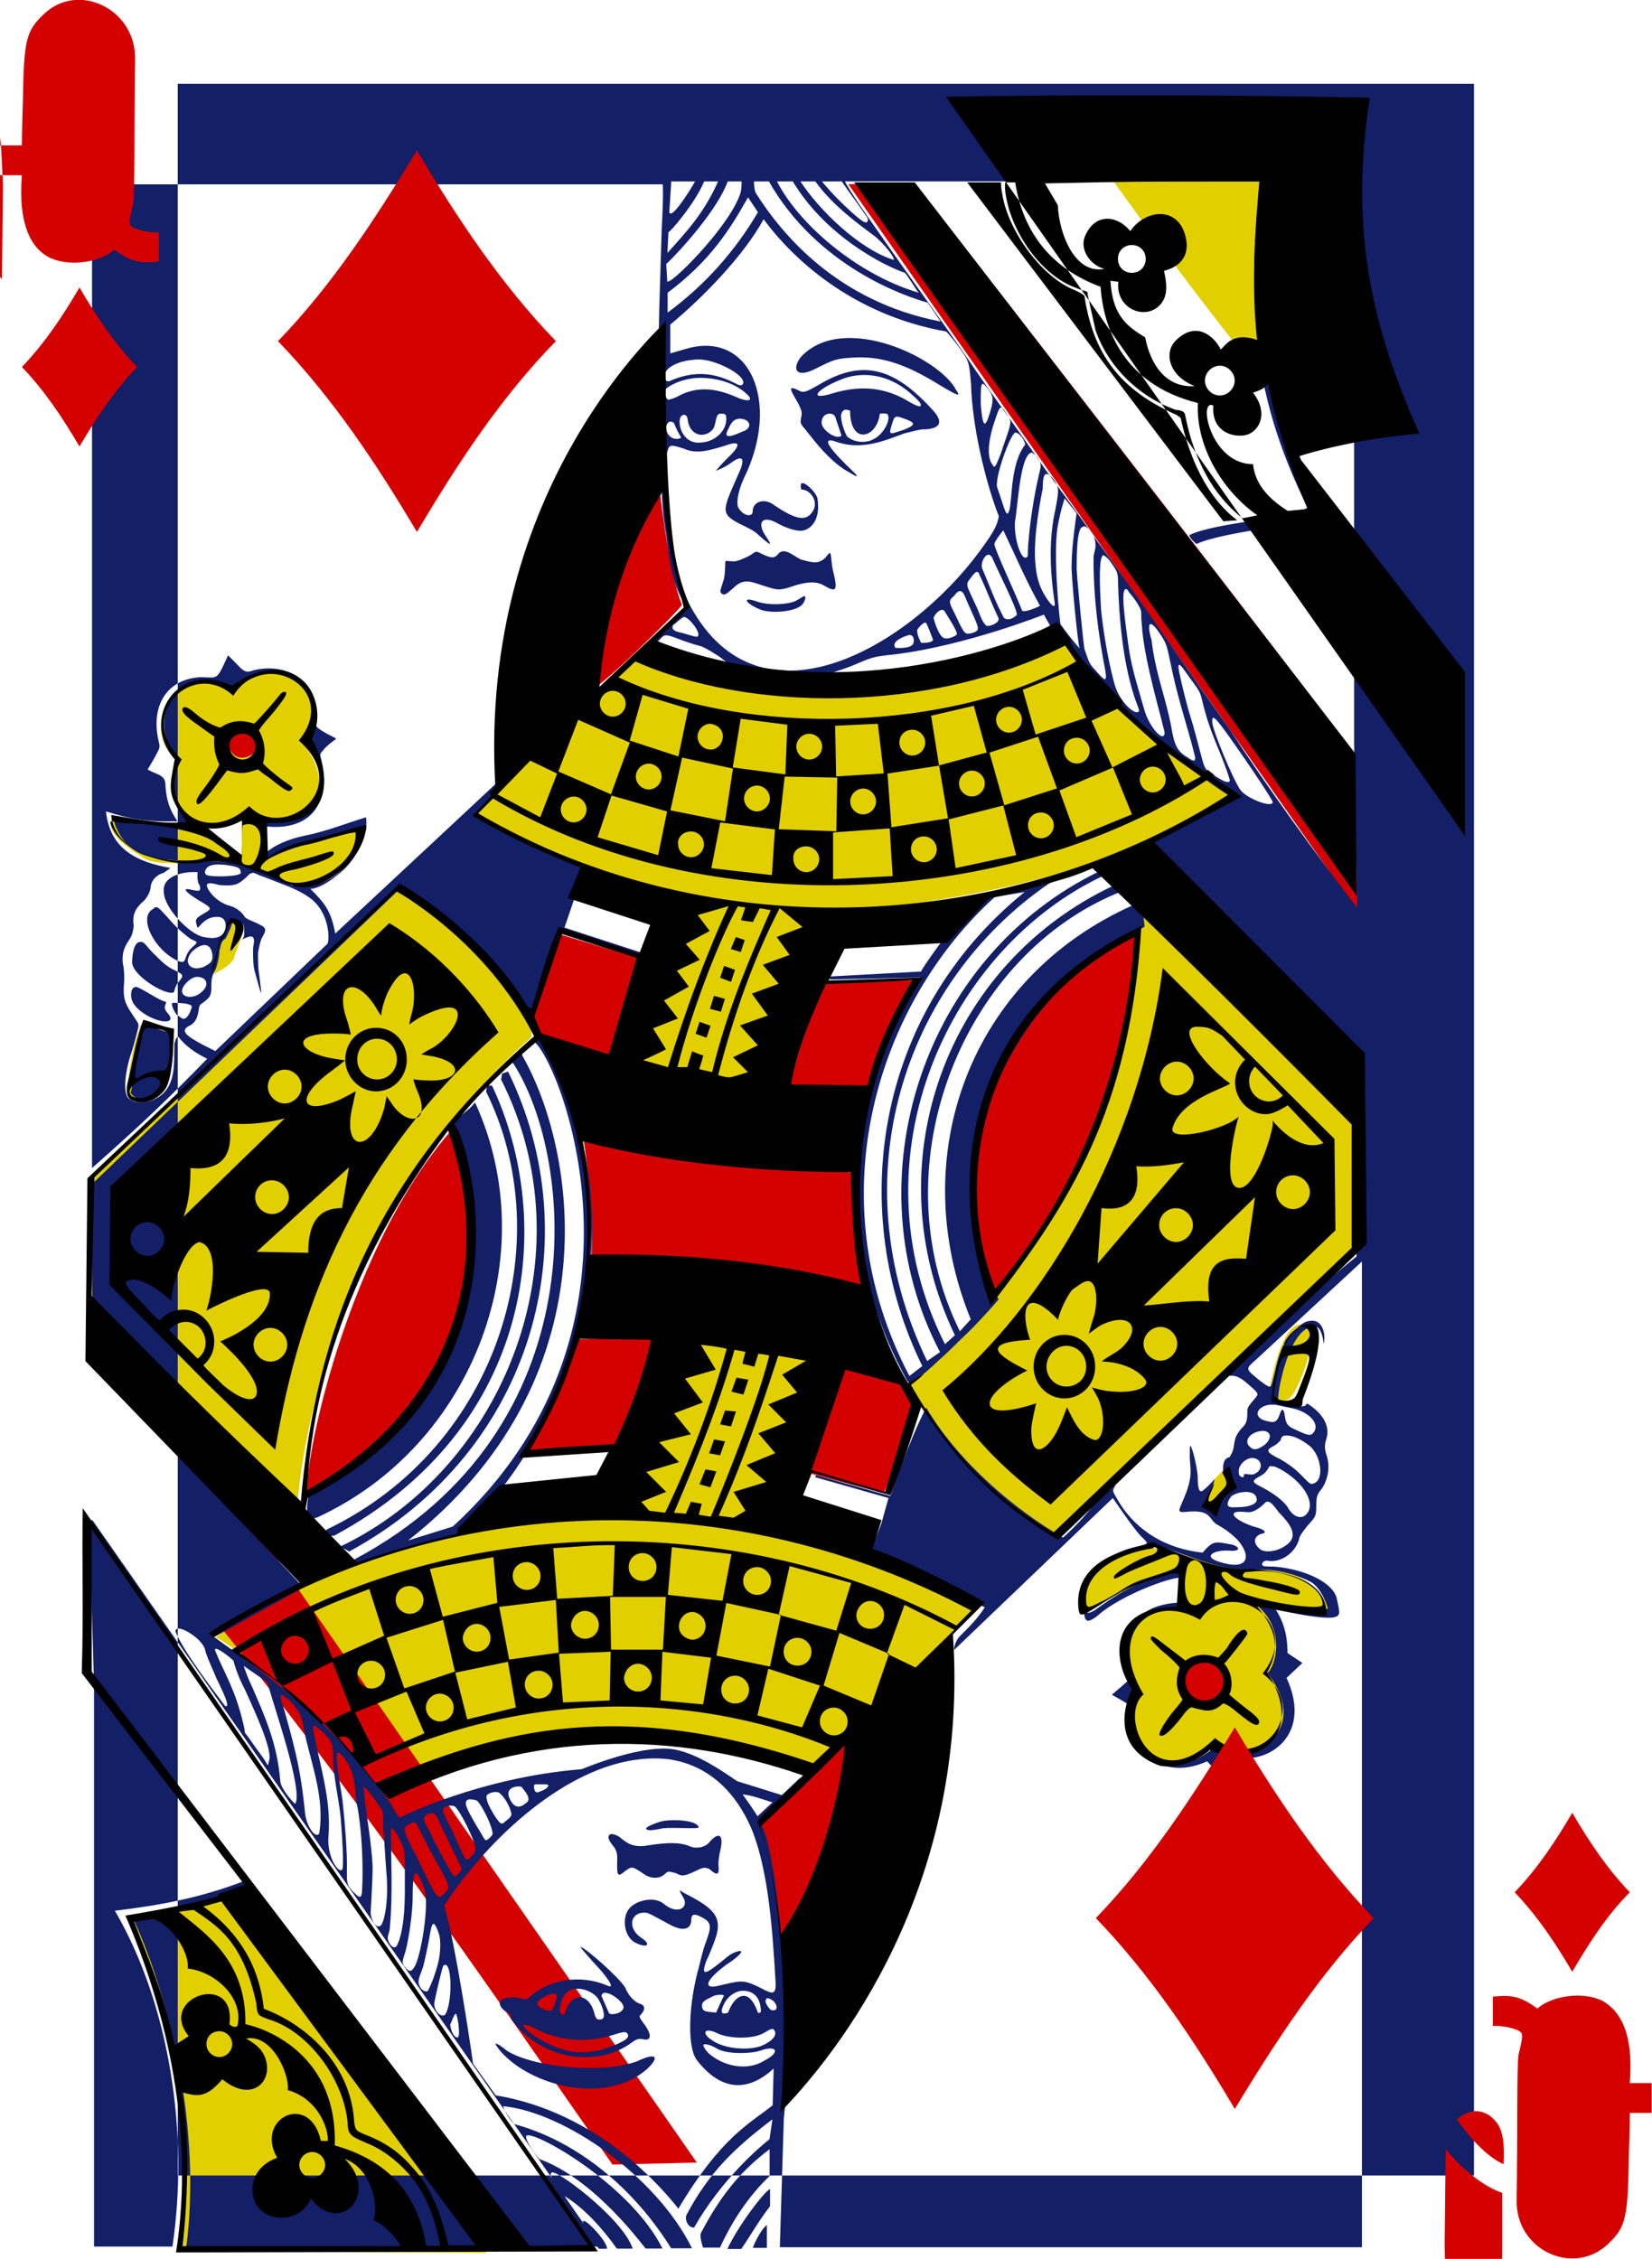 <svg xmlns="http://www.w3.org/2000/svg" width="165.7" height="226.6" viewBox="0 0 165.7 226.6"><style type="text/css">.st0{fill:#E2CF00;} .st1{fill:#D40000;} .st2{fill:#131F67;}</style><g id="g7107_1_"><path id="path6307-8_1_" class="st0" d="M105.833 9.902s20.21 29.306 27.078 34.49c.5.2 8.96-1.396 8.96-1.396-4.28-10.366-7.067-21.132-4.28-33.193l-31.757.1zm1.017 54.55c-13.937 3.987-27.775 7.675-42.908 1.196L47.417 81.596c-.1.4 19.91 9.07 20.21 8.074-9.857 26.515 5.474 31.4 15.23 2.193 12.743-1.694 28.075-3.39 40.718-12.26-10.752-6.58-16.725-15.25-16.725-15.152zm-83.674 4.933c-5.277-3.29-9.36 3.39-5.575 6.778-.497 1.994-.597 4.884 1.295 6.18 1.692 1.097 4.977 0 5.376 0 0 0 .1 3.49-.2 3.49-.496 0-2.388-1.596-3.582-1.995-3.983-1.196-9.458-1.794-9.358-1.595.2.3-.996 1.197 3.384 3.888 1.593.998 6.77-.1 10.852 1.197 2.49.798 4.778 2.093 6.072 1.396 3.584-.997 4.978-5.682 4.78-5.682-.1-.1-10.852 2.792-9.857 3.29v-4.087c4.182.5 8.065-2.59 3.884-7.874 3.285-3.09-1.095-10.468-7.068-4.985zm17.245 18.556C30.068 98.508 8.864 118.145 8.864 118.145l.2 14.752 20.706 18.64C31.36 131.8 42.61 113.36 53.262 104.09c.996-2.792-10.552-15.153-12.842-16.15zm74.048 3.748c-1.593 12.16-2.986 28.708-23.494 47.15 3.584 6.08 8.063 12.26 14.634 15.25.498.997 18.816-19.14 30.165-28.608l-.1-12.86-21.205-20.932zm-92.253 2.604c0 .3-.796 3.49-.995 3.39 0 .198 2.09-.8 2.29-1.696.2-.797.696-1.794.696-1.993-.398-3.19-1.294-.897-1.99.3zm-8.08 8.48c-.697 1.795-1.494 5.085-1.195 7.277 3.683 1.893 4.68-5.882 3.683-6.58-.597-.2-1.99-.697-2.49-.697zm113.456 35.315c-.298 1.495-.298 1.993.4 2.292 1.194.498 1.692-.1 2.687-2.592.597-1.495 1.095-3.688.597-4.585-2.19-1.695-3.384 3.688-3.683 4.884zm-63.802 12.972c-15.132 2.39-30.164 3.886-42.21 13.256 1.394-.2 15.83 13.557 16.625 15.45 22.2-10.864 43.804-2.69 43.804-2.69l16.227-15.75c.597-.3-17.62-7.875-21.105-9.17 12.443-33.493-7.27-28.51-13.342-1.097zm59.145-3.748c-.995.798-1.493 1.495-2.29 2.592l.797 1.296 1.99-2.193-.497-1.695zm-13.97 14.143c2.09-.997 9.558-4.586 9.857-3.69l-.2 3.59c-1.095-.4-8.462.797-4.18 8.473-2.69 6.08 3.285 9.17 7.466 5.183 8.76 2.992 7.566-5.78 5.774-7.176 1.394-2.193-.398-6.977-1.294-6.977 0 0 7.665 1.694 6.87.398-.3-.598-.798-1.694-2.49-2.79-1.99-1.297-5.376-.798-8.163-1.396-2.987-.6-4.878-1.696-7.367-1.796-3.684.1-7.268 3.39-6.272 6.18zm-84.982 28.454L13.43 192.8s3.385 7.874 4.58 14.952c1.393 8.672.298 18.042.298 18.042l30.464.2-24.79-36.085z"/><path id="path6309-7_1_" class="st1" d="M61.432 217.138c-13.34-19.14-25.785-37.38-42.21-57.516 0 0 0-7.775.1-15.45l50.572 72.766-8.462.2zm16.747-22.04c-.4-3.687-1.196-7.973-2.192-11.76l9.26-8.773c-1.096 7.775-2.59 13.856-7.07 20.534zm44.222-27.71c2.09 2.792-1.394 4.287-2.688 3.09-2.688-2.49 1.195-5.083 2.688-3.09zm-91.292-17.432c-1.493.996 2.788-24.023 14.535-36.982 7.068 20.634-5.475 32.197-14.535 36.982zm57.53-.156l-7.765-2.093 3.683-10.965s7.567 1.695 6.87 3.987c-1.99 7.475-2.788 9.07-2.788 9.07zm-35.878-4.187c2.09-3.488 3.684-7.376 5.177-11.263l7.864-.2-3.883 10.865-9.158.598zm46.927-15.364c-6.074-12.062 1.094-31.2 14.235-36.484-.498 12.26-4.28 24.62-14.236 36.483zm-40.408-3.54c.3-4.285-.2-8.77-.796-12.758 8.362 1.894 17.422 3.19 27.477 3.688l.995 11.563c-8.96-1.595-18.12-2.79-27.676-2.492zm19.828-17.554c.896-3.588 1.99-7.077 3.584-10.466l9.557-.4c0-.198-4.08 6.38-4.976 11.066-1.593-.2-8.164-.2-8.164-.2zm-18.03-2.947c-2.786-.998-6.57-1.297-8.063-3.39l2.887-9.17 8.562 2.59-3.385 9.97zm24.012-87.73l6.67-.098s32.255 41.467 44.3 57.515c-.397 1.595.1 15.55.1 15.55-17.023-24.222-51.07-72.966-51.07-72.966zM23.386 75.635c-1.792-1.894 1.095-3.688 2.29-1.894 1.095 1.496-1.295 2.99-2.29 1.895zm35.96-6.593c.1-9.57 6.87-21.033 6.77-20.734-.1 0 .995 9.37 2.29 12.36-.3.6-8.762 8.972-9.06 8.374z"/><path id="path6311-0_1_" class="st2" d="M17.827 8.407v209.827h130.017V8.407H17.827zm108.54 9.788c-1.096 11.662-1.196 20.634 4.778 32.695-1.096 1.097-9.26 1.495-11.847 2.79 0 .3.697.898.697.898 2.687-1.296 13.24-2.392 13.24-2.392-4.38-7.676-8.064-22.628-5.276-33.99h7.864v56.12s.1 10.665.298 16.745c-4.08-5.282-9.258-12.46-12.743-17.842-4.28-5.98-8.96-13.058-13.84-19.637-1.392-2.092-3.483-4.783-5.175-7.176-2.59-3.787-4.78-6.678-7.467-10.665-2.887-4.188-5.674-7.976-9.06-12.86-2.886-4.087-3.085-4.685-3.085-4.685h41.613zm-49.244.005c4.878 8.573 13.74 11.563 15.93 12.16l1.293 1.895c-10.354-1.994-15.93-8.772-18.517-12.86-.2-.298-.2-1.195-.2-1.195h1.493zm-5.1 0c-1.395 3.19-3.286 5.183-5.078 7.177l.1-2.093c.1.1 2.687-2.89 3.583-5.084h1.394zm2.366 0s0 .698-.1 1.096c-.996 3.39-7.467 9.77-7.367 8.872l-.1-1.695c0 .1 4.878-4.784 6.173-8.273h1.393zm-4.67 0c-.497.897-2.388 3.888-2.587 3.09l.2-3.09h2.388zm14.714 0c.796 1.196 1.593 2.193 2.39 3.39.198.198.298.498.198.597-.1.3-.497.1-1.593-.897-1.793-1.595-2.987-3.09-2.987-3.09h1.99zm-6.505 0h1.592c3.286 5.482 9.16 8.473 11.25 9.17.498.6 1.095 1.695 1.394 1.994C86.59 27.77 80.418 22.984 77.93 18.2zm3.853 0c1.792 2.492 4.48 4.386 6.072 5.582.797.698 1.892 1.994 1.792 2.293-3.484-1.097-7.466-4.984-9.358-7.875h1.493zm-6.753 1.595l.996 1.495c-2.29 3.888-5.276 7.277-9.06 10.068v-1.994c4.28-3.19 6.272-6.38 8.064-9.57zm1.563 2.198c2.787 3.788 8.76 9.57 18.318 11.264 0 0 .498.498 1.295 1.595.995 1.395.995 1.395 1.195 3.688.1 4.087 1.393 9.67 2.787 13.257-.2.898-.3 1.296-1.99 3.59-6.87 9.27-21.405 18.04-28.573 6.08-2.39-3.788-2.588-11.165-2.787-15.75 0 0 0-.3.1-.4.198-.796.397-.697 1.692-.298 1.293.597 2.687.1 4.08-.3 1.593-.598 1.693-.1.2 1.296-.498.498-1.195 1.296-1.096 1.196.1 0 .996-.4 1.394-.698 1.195-.897 1.493-.598 1.095.5-1.89 4.385-2.29 4.484.398 5.78.6.3.997.5 1.296.798 1.89 1.694 1.194.797.696 0-.796-1.296-.1-1.894 1.295-1.097.896.5 2.09.897 2.688.698 1.194-.4 1.592-1.794 1.294-3.29-.3-.797-1.992-2.292-1.594-.797.995 0 1.89 1.396.995 2.392-.695.897-1.89.4-3.682-.797-.996-.797-2.19-.398-2.19.6 0 .597-.896.497-1.394-.3-.3-.4-.1-1.695.498-2.99 3.783-7.676.597-15.052-5.973-12.96l-1.395.4v-2.89c3.484-2.892 7.466-7.078 9.358-10.567zm3.79 13.763c-.996 1.196-.597 2.293 1.493 1.196 1.792-.897 1.99-.997 3.982-1.096 2.788-.1 5.177.797 8.263 2.69 1.992 1.197 2.29 1.297 1.793.6-1.592-3.19-11.25-7.876-15.53-3.39zm-9.24.443c1.89.497 3.682 1.693 3.383 2.29-.1.2-.2.2-.497.1-1.395-.697-3.585-1.793-6.77-.398-.4.2-.598-.1-.598-.498 0-.798 1.393-1.495 2.887-1.595.596-.1 1.094 0 1.592.1zm11.007 2.392c-1.095.598-1.493.897-1.99.598-1.195-.598-.897-.1-.2 1.097.498.897.498 1.096.398 1.595-.1.598-.1.598.498 1.296 1.095 1.395 2.19 2.79 3.783 3.887.497.3 1.194.698 1.194.698.2 0 .1-.1-.2-.4-2.09-1.992-3.683-3.787-1.592-2.99 2.49.798 4.78-.2 6.67-.896.796-.2 1.593-.4 1.792-.4 1.792 0 2.19-.697 1.095-1.893-3.784-4.187-6.97-5.283-11.45-2.592zm9.11.805c.796.698 1.194 1.097 1.094 1.296-.1.2-.696-.1-1.692-.697-2.09-1.097-4.38-1.396-7.267-.5-2.29.7-1.593-.398.896-1.394 2.09-.898 4.78-.598 6.97 1.295zm-21.065-1.492c1.692 0 3.484.498 4.68 1.595.795.697.198.897-1.096.3-2.092-.898-3.784-.998-5.477-.2-.498.298-1.095.498-1.294.498-.3-.2-.4-.798-.2-1.097.697-.597 2.09-1.095 3.385-1.095zm28.377.593c.1 0 .3.2.598.598.497.698.497 1.097.1 2.392-.5 1.595-.698 1.296-.897-.897 0-1.394 0-2.092.2-2.092zm1.82 2.394c.2 0 .4.3.797.997.297.498.198.697-.598 2.99-.3.996-.697 1.794-.697 1.794-.2.2-.2.2-.3 0-.596-.698-.497-2.193 0-3.888.4-1.196.598-1.894.797-1.894zm-15.522.207c.1 0 .398.1.398.1 0 3.488 2.688 2.79 2.986.298 0 0 .697-.1.797.1.3.498-.397 1.993-1.492 2.492-.797.398-1.892.3-2.59-.3-.198-.298-.696-1.594-.596-2.192.1-.4.3-.5.498-.5zm-1.663.4c.3 0 .498.098.597.397l.598 1.795c-.398.498-1.99-.5-1.99-1.296 0-.598.397-.897.795-.897zm-10.958 0c.397 0 .596 0 .596.4.1 1.195-.995 2.39-2.488 2.49-1.394.2-2.19-.996-2.19-2.093 0-.797.696-.897.796-.3.2 1.895 1.89 1.995 2.588.998.3-.498.2-1.495.697-1.495zm17.67.3c.1 0 .3 0 .498.1 1.494.497 1.494.696.3 1.195-1.494.498-1.594.598-1.295-.4.2-.597.2-.796.498-.896zm-15.65.2c1.096.1 1.195.996.2 1.295-1.494.698-1.892.598-1.394-.3.3-.697.597-.996 1.195-.996zm-7.04.3c.1 0 .3 0 .4.198.2.5.398.898.696 1.396-.2.2-.796.2-1.095-.1-.596-.498-.497-1.395 0-1.495zm34.615 1.096c.398 0 .896.698.995 1.197-1.493 1.894-1.294 5.482-1.593 6.58-.298.896-.398.098-1.194-2.194-.4-.8 1.294-5.484 1.792-5.584-.1 0 0 0 0 0zm1.648 1.998c.3.2.797.598.896 1.295 0 .398-.2.897-.3 1.495-.298 1.296-.696 3.588-.895 5.78-.1.898-.1 1.795-.1 1.795-.498.897-1.394-1.495-1.294-3.39.3-1.494.5-6.777 1.693-6.976zm2.197 2.697c.2.3.3.5.398.8.1.398 0 .996-.2 2.092-.696 2.99-.596 6.18-.098 9.47.1.697-.398.3-1.095-.897-.4-.698-.697-1.595-.797-2.592-.298-2.293.2-5.482.697-7.975 0-1.096.1-2.093 1.095-.897zm1.105 1.904l1.195 1.495s-.498 3.29-.498 5.083c-.1.698.597 7.875.796 8.473-.696-.798-1.095-1.296-1.89-2.393-.1 0-.798-7.177-.3-9.868.3-1.695.697-2.79.697-2.79zm1.897 2.797c.2 0 .497.2.796.7.3.398.398.697.398 1.295 0 .398-.2.697-.2 1.296 0 3.988.5 7.676 1.196 11.264.2 1.296-.2.798-.996-.1-.697-.697-.697-.996-1.095-2.093-.098-.198-.795-7.475-.795-8.073 0-2.292.1-3.49.398-4.087.1-.1.2-.1.3-.2zm-4.372 7.984s-1.394.698-1.792.5c-.598-1.596-2.688-5.982-2.788-6.68 0-.3.896-1.395.896-1.395 1.195 2.49 2.29 5.082 3.684 7.574zm-26.302-5.157c-.398.498-.896.3-1.892-.2-.497-.2-.398.1-1.294.5-.697.298-.896.397-1.294.397-.597 0-.796-.2-.796.2 0 .2 0 1.296-.2 1.794-.2.698-.398.997-.2 1.196.3.3.5.1 1.196-.498.996-.997 1.692-.698 2.887-.3 1.294.4 1.593.6 2.788.2 1.692-.598 2.687-.598 3.384-.2 1.195.698 1.494.698.996-1.295-.2-.697-.2-1.694-.3-1.893-.098-.2-.397.4-.696.598-.597.4-.896.4-2.29 0-.796-.4-1.692-1.296-2.29-.498zm21.485.282c.498 1.195 2.588 5.282 2.49 5.78-.4.4-.897.6-1.295.3-.996-1.894-1.294-2.89-2.19-4.984-.2-.6.497-1.894.995-1.097zm11.147-.2c.1 0 .498.3.697.6.697.996.797 1.095.797 2.092.1 3.688.498 7.974 1.593 11.364.2.697.597 1.495.497 1.594-.298.5-1.99-.897-2.488-2.89-.697-2.592-1.096-5.383-1.295-7.177-.198-3.19-.198-5.383.2-5.582zm-12.394 1.994c.597 1.196 1.294 3.09 1.89 4.286.2.498-.895.897-1.193.797-.498-.398-.697-1.296-.996-1.894-.995-2.193-1.194-2.193-.597-2.89.298-.4.697-.997.896-.3zm14.678 1.402c.1 0 .2.1.3.3.596.696.994 1.294 1.193 1.793.1.398 0 .697.1 1.394.1 1.894.597 4.486 1.99 9.67.1.498.3 1.096.3 1.295-.1.996-1.494-.6-1.992-2.194-.497-1.794-1.294-4.186-1.592-6.28-.498-3.488-.797-5.98-.3-5.98zm-15.863 1.4c1.196 2.69 1.296 2.69.5 2.99-.797.2-.797.2-1.693-1.695-.697-1.394-.797-1.494-.2-1.992.797-1.097.996-.2 1.394.698zm-16.397-.694c-.1 0-.498.3-.896.5-.995.397-2.688.397-3.683.098-1.892-.697-1.294.2.298.798 1.295.398 3.783.1 4.182-.698.2-.3.298-.698.1-.698zm14.064 1.493c.995 1.595 1.393 2.293 1.194 2.393-.198.2-.994.498-1.293.3-.398-.2-.796-1.198-.995-1.995.1-.4.796-1.097 1.095-.698zm-26.12.603c.498 0 1.693 1.595 1.394 1.894-.098.2-.497 0-1.592-.3-.398-.1-1.194-.198-.896-.796.2-.1.896-.798 1.095-.798zm24.97 2.295c-.1.3-.896.3-1.194.3-.3-.6-.398-.898-.398-1.297.1-.2.696-.897.896-.698.1.1.598 1.396.697 1.695zm21.816-1.588c.2 0 .497.3.896.897.795 1.196.696 1.097 1.293 3.888.697 3.19 1.493 5.383 2.29 8.572 0 .5-.2.4-.797 0-.995-.598-1.294-1.196-1.593-2.99-.497-2.79-1.593-5.383-1.99-8.772-.3-.997-.3-1.595-.1-1.595zm-24.194 1.09c.596 0 .497.9.298.998-.4.4-1.494.3-1.693.3-.498-.698.996-1.197 1.394-1.297zm27.068 2.995c.2 0 .597.698 1.493 1.894.798 1.097.6.997 1.096 2.79.697 2.593 1.792 4.487 2.49 6.88 0 .298-.3.2-.598.1-.597-.3-1.195-.7-1.692-1.097-.4-.4-.4-.898-1.394-4.486-.398-1.295-.498-1.594-.996-3.588-.398-1.694-.597-2.492-.398-2.492zm-87.485 7.785c2.787 5.084 1.692 7.277-4.18 8.074-.4-.1 0 2.59 0 3.787 2.985-1.695 6.57-2.093 9.854-3.19-.896 2.89-2.488 6.18-7.267 5.682-4.978-3.888-10.85-1.596-14.833-3.09-2.19-.798-2.987-3.19-2.987-3.69 2.588.3 5.575.798 8.064.6-2.788-2.094-1.99-5.085-1.593-6.38-3.185-4.088-.497-8.673 4.182-7.576.498.1 1.394.598 1.394.598 4.48-4.087 9.756-.3 7.367 5.183zm90.898-2.467c.2 0 .598.498 1.394 1.595 2.49 3.49 4.58 6.678 4.58 6.878-.1.6-2.688-.398-3.286-1.295-.696-.997-2.787-5.98-2.787-6.778 0-.2 0-.4.1-.4zM22.558 86.745c1.294.2 1.593.3 1.593.797.1.4-3.085.5-3.483.2-.3-.3.1-.798.398-.898.597-.2 1.095-.1 1.493-.1zm87.956.545c-17.92 8.473-25.287 31.1-16.228 48.345l-1.294.897c-8.86-18.34-2.29-37.878 12.146-47.846.597-.4 1.89-.698 2.488-1.097 0 0-5.873 1.296-7.864 2.094-.398 0-1.593.4-2.887 1.795-1.095.997-4.58 5.88-4.48 5.98l-9.16.5v.298l9.06-.2c-9.358 15.45-7.068 30.104-1.294 40.47l.1.1c.3.2 1.195-.398 3.087-2.192.796-.697 1.692-1.594 2.09-1.993 1.095-.997 2.788-2.79 3.883-4.087-6.272-12.858-.1-29.804 14.634-37.38 0-.4-.2-1.694-.2-1.694s-.596-.5-.895-.5c-16.427 7.278-22.998 25.22-16.328 41.568l-1.095 1.196c-8.362-16.946.598-38.078 16.327-44.158 0-.4-.3-.897-.796-.598-16.924 7.874-24.29 28.01-16.028 45.155l-.996.896c-9.458-18.74.498-39.872 16.028-47.05.597.1-.298-.498-.298-.498zm-90.695.2s-.1.998.198 1.297c.2.698-.1.598-.697.5-1.493-.4-.298.497.897 1.195 1.194.698.995.698 0 1.296-.697.398-.598.598-.498.996.1.5.198.2.497-.1.597-.597 1.095-.697 1.593-.697.796 0 .896.698.796 1.196-.3 1.098-1.394.998-2.29.8-1.493-.4-3.882-2.992-3.882-4.487-.2-1.495 1.692-2.093 3.385-1.994zm6.16.3c.598.2 1.295.5 2.09.798 1.096.4 2.19.898 2.888 1.396 2.19 1.495 2.09 4.386 1.892 4.685l-11.25 10.765-1.194-.598c-1.892-.996-2.39-1.495-1.295-1.993.5-.298.698-.797.798-1.395.1-.698.1-.598.498-.897.796-.598.796-.797.796-1.794 0-.598.1-.897.3-1.296.198-.3.397-.997.496-1.794 0-.1 0-.4.1-.598.1-.598.3-.798.498-.897.1-.1.298-.6.497-.998.3-.897.3-.798.797-.698.697.1.597.598.597 1.296 0 .3-.298.598-.2.498.1-.1.598-.3.698-.3.2-.098.498 0 .498.4 0 .2-.1.598-.1.897 0 .798 0 1.695.2 2.293.796 2.89.696 2.492.398.1-.1-.6-.1-1.396-.1-2.094.1-.498.2-1.096.4-1.495.497-.898.497-.998-.598-1.496-.398-.2-1.095-.4-1.195-.698-.2-.3-.697-.798-1.394-.997-1.592-.4-2.588-1.994-2.29-2.194.2-.2.797 0 1.195.1 1.494.1 1.792 0 2.49-.598.397-.3.497-.598.796-.598.1-.1.497.1.697.2zm76.786 1.697c-15.132 12.26-17.82 32.196-10.254 47.547l-1.294.997c-9.458-18.043-3.087-37.48 8.56-48.047l2.988-.498zM15.636 91c.3 0 .597.4 1.593 1.495.697.798 1.493 1.396 1.89 1.695.897.4.698.3 0 .997-.795.897-.297 1.595-1.293 1.196-2.39-1.097-3.982-4.386-2.49-5.183.1-.1.2-.2.3-.2zm-1.587 3.494h.2c.298.098.597.597.995.996 1.095 1.096 1.493 1.495 2.39 1.894.796.398.796.498.298 1.096-.2.2-.3.498-.398.698 0 .2-.1.4-.2.4-.895.198-3.982-1.696-4.08-2.992 0-1.196.298-2.093.795-2.093zm6.466.31c.5 0 .797.497.797 1.195 0 .5-.298.698-.896.997-1.293.498-2.09-.4-1.193-1.495.398-.4.896-.698 1.294-.698zm-.766 3.19c.995 0 1.294.797.497 1.495-.696.698-1.99.698-1.99-.1 0-.498.896-1.395 1.494-1.395zm-6.077 1.007c.697.2 2.29 1.395 2.987 1.495 0 .4-.398.498.2 1.196.298.3.298.598.1.698-.798.4-3.585-.897-3.785-2.293-.1-.697.1-1.096.497-1.096zm3.656 1.598c.996 0 2.09.1 1.892.498-.1.3-.398 1.196-.896 1.097-.2-.1-.4-.3-.598-.4-.4-.497-.598-1.195-.4-1.195zm36.354 3.992c2.788 2.592 12.942 29.107-8.263 48.545l-4.48 1.395c20.41-16.048 17.024-38.875 11.45-48.644 0-.3-.1-.3-.598.2-.4.398-.498.498-.3.598 6.173 9.57 8.562 36.683-15.928 49.74-.398.4.4.4.4.4 0-.4 11.05-2.99 10.253-3.09 10.255-9.07 19.115-30.702 8.064-49.64-.2-.2-.597.497-.597.497zm-3.32 3.103l-.1.598c8.86 17.544.397 38.975-16.13 46.85.3.2.6.3.897.498 18.716-10.167 24.092-31.5 15.93-48.145l-.598.2zm-1.51 1.206l-.1.598c7.367 14.853 1.493 35.586-16.028 43.96-.2.896 0 .597.795.597 20.31-10.963 22.2-31.697 15.83-45.154h-.498zm-1.3 1.798c-.6.798-1.594 1.196-1.992 2.094 5.873 15.65-1.693 30.7-14.635 37.08 0 .798-.597 2.692.797 2.393 15.928-7.276 22.897-26.514 15.928-41.665l-.1.1zm80.034 30.21c.598 0 1.096.2 1.693.298 1.99.3 3.286 1.695 2.39 2.592-.3.3-.697.1-1.99-.5-.6-.298-.698-.597-.798-1.195-.1-.798-.298-.898-.498-.3-.2.598-.398.997-1.095.798-1.89-.3-1.194-1.695.3-1.695zm-20.745 13.453c-4.78-2.69-10.653-7.576-13.938-13.158-1.692 3.19-3.584 8.87-3.584 8.87l-7.466-2.092-.1.2 7.367 2.092-.697 2.492c-.1.3-1.194 3.09-1.194 3.09l11.548 5.383c-.696 1.097-1.492 1.894-2.488 2.89-.597.6-.597 1.396-.597 1.396l15.928-15.25s2.09 3.09 2.788 3.788.897.798.1.997c-3.783.598-6.67 3.39-5.674 7.277.2.398.497.3 1.194-.2 2.49-2.292 8.562-4.386 8.76-3.788v2.393c-6.57.1-5.873 4.884-5.375 7.575 0 .1-1.89 1.695-1.89 1.695.696.4 1.293.698 1.99 1.196-.598 3.19 2.19 7.875 7.566 5.483.5.498.897.996 1.395 1.594.597-.598 1.194-2.193 1.194-2.193 2.687 1.197 8.262-1.495 5.375-7.775l1.593-1.495-1.493-.997c0-1.594-.3-2.99-1.195-4.386 0 0 2.49.6 4.38.798 1.195.1 2.09.1 1.99-.598 0-.2-.198-1.196-.297-1.495-.598-1.596-3.485-2.792-6.272-2.992-.497 0-.995 0-1.094-.1-.2-.2.1-.498.398-.498 1.493.3 2.987-.897 3.285-2.293.1-.3.397-.697.796-1.196.796-.896.896-.896.896-2.092 0-.897.1-1.096.597-1.695.497-.797.795-1.893.497-3.09-.1-.398-.398-.897-.1-1.794.498-1.496-.597-2.792-1.89-3.59-.1 0-.1.1-.2.2-1.195.4-2.688-.498-2.688-.498-.3-.2 1.094-8.075 3.88-7.377.5.3.698 1.695.6 1.695.098 0 .198-.798 0-1.396-.2-.598-.6-1.096-1.495-.897-.697.1-1.393.997-1.792 1.396-1.294 1.694-1.294 2.79-1.792 4.585-.198.797-.198.797-1.392-.1-.797-.697-1.195-.897-.996-1.296.1-.2.697-.697.697-.697l10.65-9.87v98.884H78.22l.4-12.96c1.095-8.87-.797-27.61-2.29-29.405 1.095-1.296 4.58-4.286 4.38-4.386l-.497-.3-1.792 1.695-4.48-1.396c-1.89-1.297-3.882-2.593-5.873-3.09-3.285-.898-9.657 1.893-9.756 1.893-10.154.797-18.417 4.884-18.218 4.884-.398-.398-.995-1.694-1.095-1.694-5.276-7.377-10.453-11.463-17.52-16.447l8.96-4.984-21.107-22.33-.2-18.04 30.763-29.506c.2-.5 9.757 6.778 13.34 12.76.697-2.892 1.992-5.583 2.987-8.474.1-.3 6.073 2.193 7.865 2.292.3 0 .498-.3.498-.3l-7.965-2.59 1.593-4.685s.6-1.297-.098-1.496c-3.584-1.197-6.97-3.19-10.453-4.984 0 0 1.59-1.795 1.59-1.894 0-.1.698-.997.5-1.396-1.793 1.695-16.128 15.052-16.128 15.052-.4-2.293-1.096-3.09-2.49-4.486.797 0 1.992-.797 2.59-1.296 2.09-1.495 3.284-4.286 2.986-5.88-1.99.597-3.883 1.395-6.372 1.893-1.394.3-2.787.897-3.584 1.595l-.1-2.592s3.386.598 4.978-1.694c1.394-1.994.797-4.187.498-5.383 0-.3 0-.2.498-.798.398-.4 1.095-.898 1.095-.898 0-.1-1.79-.797-2.09-1.395.797-4.487-2.986-6.28-6.172-5.483-.597.2-.896.3-1.593-.5l-.995-.996s-.398.898-.598 1.297c-.597 1.196-.796.897-2.19.897-3.385.2-4.977 2.89-4.18 6.38.198.797.1.698-.4 1.694-.298.5-.696 1.197-.696 1.197s.597.3 1.095.498c.598.3.698.598.698 1.196.1 1.395.398 2.292 1.194 3.488-2.687.1-4.778-.2-7.167-.997.398 3.79 3.086 5.085 6.47 5.683 0 0-.398.3-.696.498-.798.2-1.295.898-1.295 1.497-.1.598-.498 1.196-.896 1.495-.5.498-.997 1.096-.798 2.292-.1.898-.3 1.197-.498 1.496-.497.697-.696 1.395-.597 2.292.1.4.2 1.296.1 2.293-.1 1.595.398 2.093 1.095 3.19.497.697.398.697.298 1.196-.298 1.197-.497 1.895-.796 2.792-.597 2.093-.597 3.688-.1 4.087.797.597 1.593.397 1.99.298 2.988-.897 2.49-3.888 2.59-5.782.1-.498.298-.797.398-.697.796.995 1.692 1.593 2.887 2.192-3.983 4.086-6.472 6.48-11.55 10.964V18.493h57.244s.1.797-.1 4.386c-.2 7.275-.597 14.85-.1 22.228.1 2.59 0 5.083.4 7.575.397 2.492.497 5.084 1.692 7.377.497 1.196.497 1.196-1.295 2.79-.895.798-1.59 1.695-1.59 1.795 0 .1 0 .2.098.1l.797-.798c.497-.598 1.294.2 3.982.897.498.2 1.294.698 1.89 1.097 4.083 3.39 9.758 2.393 14.038.5 1.195-.5 1.494-.6 3.485-.798 7.168-.897 14.933-3.988 14.933-3.988l.896 1.595s.397-.1.596.298c4.18 7.875 17.72 16.846 17.422 16.448l-8.86 4.884c6.47 7.974 21.304 21.53 21.304 21.53v19.638c-3.982 3.19-7.865 6.778-11.35 10.367-.995.997-1.69 1.595-1.293 1.595.895-.1 1.69.797 2.388 1.395.498.5.398.5-.2 1.196-.397.5-.497.6-.497.998 0 .698 0 1.196-.596 1.695-.398.498-.597.797-.697 1.395-.1.598-.1.897-.498 1.495-.698.1-.698 1.097-.598 1.595.697.698.398 1.495.398 1.296-1.294 1.495-2.688 2.69-1.792.698.398-.798.498-1.396.498-1.396s-.597.698-.996.997c-.497.5-.697.2-.697-1.296-.1-1.096-.497-2.69-.696-2.99-.1-.2-.1.1-.1 1.196.1 1.396.2 1.794-.3 3.29-.695 1.893-1.193 2.192-.098 2.093.994-.1 1.89-.1 2.388.498.2.2.398.598.797.798.896.498 1.493.996 1.99 1.495 1.494 1.694 1.096 3.19-1.89 2.193-1.594-.5-.5-1.196 1.094-1.097.995.1 1.194-.3.298-.598-1.693-.3-1.892-.498-2.987.798-4.578-.5-7.167-2.99-8.46-5.184-.5-.898-.698-.997-.3-1.496.1-.2.1-.1-.2.1-.198.3-.895.498-1.094.698-1.194 1.594-2.688 3.29-4.08 4.485zm19.915-10.822c.797.1.797.797.1 1.395-.697.5-1.095.598-1.493.2-.697-.598.1-1.595 1.393-1.595zm2.28.463c.597 0 1.394.3 2.39 1.097 1.095.997 1.393 3.29.398 3.688-.4.2-.498 0-1.394-.897-.597-.598-1.294-1.097-1.99-1.495-1.395-.697-1.594-.896-.598-1.395.2-.1.398-.3.597-.498.1-.4.2-.5.597-.5zm-1.384 3.092c.2 0 .398.1.797.3 2.29 1.295 3.484 3.29 2.688 4.385-.497.698-1.393.498-1.99-.598-.4-.598-1.295-1.296-2.39-1.894-1.194-.598-1.294-.698-.398-1.196.398-.2.597-.4.796-.698.2-.4.2-.3.498-.3zm.69 4.695c1.793 1.794 1.594 2.69.4 3.39-.797.498-1.992.597-2.39.198-.697-.598-.598-1.196.1-1.495.696-.1.398-.398-.2-.598-2.29-.598-3.683-1.894-1.194-1.595.696.1 1.393-.498 1.792-.897.497-.598 1.194.698 1.493.997zm-119.062.713l50.872 72.866H18.69c1.494-11.563-1.493-24.422-5.276-32.795 4.18-.7 8.163-1.795 12.145-2.89l-.797-1.098c-4.78 1.894-9.16 2.592-13.24 3.09 5.475 9.37 7.466 22.33 5.774 33.692H9.432v-56.52L8.934 152.5zm8.625 10.867c.696 0 2.488 1.196 2.687 2.193 0 .2.498 1.396.995 2.492 0 .2 1.792 3.39.996 3.09-1.593-2.093-4.28-5.682-4.978-7.476 0-.2.1-.3.3-.3zm5.515 3.225c.1.498.598 1.894 1.096 2.79 1.096 2.393 2.788 6.08 2.49 7.178-.2.698 0 .698-.598-.2-.3-.398-1.294-1.794-1.493-2.093-.6-.797-.2-.1-.5-1.296-.795-3.49-1.99-5.284-2.787-7.277-.398-.897 1.394.498 1.792.897zm1.02.508c.1.1 2.19 1.496 2.39 1.695.697 2.592 3.584 10.765 2.787 12.16-.298-.198-1.393-1.494-1.493-2.192-.3-3.887-1.594-6.678-2.888-9.668-.398-.797-.697-1.695-.796-1.994zm3.788 2.893c.597.3 1.294.998 1.692 1.695.3.4.4.897.598 1.994.697 3.288 2.09 6.677 1.493 10.266-.398.498-1.195-.698-1.394-1.894-.398-3.987-.796-5.88-2.09-10.466-.3-.898-.498-1.595-.3-1.595zm3.302 3.1c.1 0 .398.3.896.698.897.897.997 1.196.997 2.592 0 2.093.697 4.485.796 6.578.1 1.197.3 4.386.1 4.586-.3.398-1.394-.997-1.394-2.99.198-2.493 0-4.287-.997-8.573-.398-1.993-.696-2.89-.398-2.89-.1 0-.1 0 0 0zm93.993-12.45c3.684 2.392 2.39 6.68 1.593 7.177 4.98 6.38-2.786 9.67-5.275 7.376-3.683 3.688-9.955.598-7.566-5.482 0 0-4.58-8.87 4.48-8.273 0 0 .198-3.588-.1-3.688-3.286-.2-7.666 2.89-8.86 3.787-.698.4-.797.2-.797.2-.2-1.894-.2-2.692.597-3.69 1.294-1.793 3.484-2.39 6.272-3.09 3.484 1.098 6.87 2.792 10.154 2.493 1.792 0 3.584.3 5.376 1.196 1.195.598 1.792 2.692 1.792 2.692-1.89 1.096-7.666-.698-7.666-.698zm-1.27-13.098c0-.598.696-1.296 1.393-1.296.997.1 1.096 1.196.2 1.595-.2.2-1.095-.1-1.095.1.1.4-.298.2-.398.1-.1-.1-.1-.3-.1-.498zm-.605 2.45c.398-.2.697-.3.995-.3.498-.1 1.294 0 1.394.6.2.597-.896.896-1.792.896-.398 0-.996.1-1.095-.2-.1-.298.3-.896.498-.996zM13.09 109.637c.698-2.493.3-3.788 1.395-6.878l2.887.996s.1 2.99-.498 4.586c-.497 1.694-2.39 2.99-3.783 1.295zm20.81 66.157c.3 0 1.196 1.197 1.495 2.293.298.997.2 2.293.498 3.39.597 3.687.497 7.376.398 8.472-.1.598-.398.3-.896-.2-.697-.797-.598-.797-.598-2.89 0-1.794-.398-6.38-.597-7.277-.3-1.694-.498-3.29-.398-3.588 0-.1 0-.2.1-.2zm33.348.71c3.684.6 6.57 3.09 8.264 7.278 1.593 4.187 1.99 9.968 2.29 15.25 0 1.297-.498.898-1.892.2-1.493-.697-1.792-.498-3.982 0-1.394.3-1.195-.598.995-2.192.797-.5 1.593-1.197 1.394-1.296-.1-.1-.797.1-1.295.498-2.19 1.794-2.788 2.193-2.19.5.2-.4.697-1.596.896-2.194.797-2.192-.1-3.09-2.787-4.485-.697-.3-1.095-.897-.398.3.597.996-.597 1.793-1.99.597-.997-.797-2.988-.3-3.585.698-.597.997-.3 2.79.896 3.29 1.095.498 1.493.1.398-.6-1.294-.896-1.095-2.49.398-2.49.4 0 .996.398 2.688 1.295 1.195.598 1.99.4 1.99-.598 0-.598.4-.598 1.097-.2.995.5.896.997.398 2.393-.398.997-.598 2.193-.896 3.19-.897 3.588-.997 7.575 0 8.772 2.587 3.29 5.275 2.99 7.664.797l-.1 3.687c-2.388 1.894-5.176 3.19-9.457 10.367-1.493-1.894-7.964-9.67-18.318-11.364L47.44 207c0-.2-1.693-11.86-2.887-15.85 0 0 1.294-1.992 2.49-3.388 4.578-5.68 12.443-12.26 20.208-11.264zm-13.29 3.292c-.398.1-.497-.698-.298-.798h1.095c.398 0 .398.4-.797.797zm-17.482-.588c.498.4 1.195 1.395 1.792 2.293.3.498.1 1.295.2 2.193.1 1.196.198 3.09.298 4.286.2 2.292-.1 4.186-.398 4.884-.3.798-.996.3-1.195-.897 0-.298.2-3.09.2-4.684-.1-2.69-.797-5.98-.897-8.074zm15.552-.002c.2 0 .3 0 .398.2.597.697.797 1.196.3 1.495-.698.598-1.295.398-1.694-.698-.2-.698.4-.997.996-.997zm-2.02.598c.597.4 1.194 1.495 1.294 2.193 0 .2-.2.4-.598.7-.398.398-.498.298-.995-.4-.696-1.096-.995-1.794-.895-2.193.298-.3.796-.4 1.194-.3zm24.48.2c.996.1 1.99.5 2.987.8l-1.494 1.394c-.497-.797-.995-1.495-1.493-2.193zm-26.57.7c.597.698 1.493 2.59 1.493 3.29-.1.2-.398.498-.597.597-.2.1-.3-.3-.996-1.395-1.095-1.894-1.394-2.492-.796-2.692.2 0 .697 0 .896.2zm-2.31.5c.597.5 1.99 3.39 2.09 4.187 0 .2-.1.4-.2.598-.895.997-.696.798-1.99-1.994-1.095-2.293-1.393-2.493-.697-2.792.1-.1.498-.1.797 0zm-2.2.7c.398 0 .498.698 1.294 2.193 1.294 2.89 1.792 3.29 1.493 3.59-.398.498-.597.797-.896.2-.795-1.297-1.592-2.892-2.288-4.288-.598-1.096-.598-1.196-.3-1.495.2-.2.598-.2.698-.2zm22.987.8c-.498.1-2.39.797-1.195.897.2 0 .896-.1 1.294-.2 1.195-.1 3.684.1 3.584-.1-.2-.797-2.986-.797-3.683-.598zm-24.586.3l.598 1.197c1.792 3.59 2.887 4.885 2.49 5.383-.3.3-.698.797-.897.698-.397-.2-.895-1.296-2.19-3.988-1.393-2.69-1.493-2.89-.796-3.29.3-.198.697-.298.797 0zm-1.902 1.198c.796 1.396.697 1.196.697 5.682 0 2.79-.398 4.585-.797 5.283-.2.4-.696.1-.895-.597-.1-.3.2-.798.2-1.296.297-3.39.098-6.68.098-9.868.3 0 .598.597.698.796zm21.695 1.1c.398.6.298.997.298 1.795 0 1.097.1 1.197.798.6.697-.5.697-.5 1.89.298.698.498 1.594.498 2.092 0 .398-.4.498-.2 1.095-.1.597.3.697.4 1.99-.2.797-.398.897-.398 1.395-.2.896.8.995.5.896-.497 0-.398.1-.996.2-1.394.397-1.795-.3-1.795-1.196-.698-.398.398-1.194.598-1.89.3-1.096-.5-2.79-.3-4.083-.1-1.493.298-2.19-.2-2.787-.7-.3-.298-1.096-.597-1.195-.298-.2.2 0 .598.498 1.196zm-19.913 2.596c.2 0 .498.498.896 1.694.497 1.495-.398 6.78-.996 7.676-.298.498-.498.697-1.095-.1-.2-.4-.1-.498.2-1.495.397-1.595.696-4.087.696-5.283 0-1.695.1-2.492.3-2.492zm1.802 5.092c.1 0 .298.3.497.897.298.798.198 2.393-.2 3.59-.2.697-.498 1.495-.796 2.093-.1.398-.797.2-.996-.598-.1-.5.3-1.097.498-1.894.2-.797.398-1.794.498-2.292.2-1.196.298-1.794.498-1.794zm14.742 2.31s-.1.098 0 0c-.1 0 1.394 1.693 1.792 2.092.2.2 1.99 2.293.896 1.794-2.788-1.196-5.973-.598-7.964 1.296-.3.2-.498 0-1.195-.1-1.593-.1-2.09.5-1.195 1.296.1.1.4.2.598.4.1.198.1.497.2.597 2.985 3.986 8.56 4.784 12.045 2.192.4-.3.698-.4 1.096-.3.796.2.896-.398.2-1.395-.3-.398-.698-.897-.5-.996.4-.398.698-.996-.098-1.196-.498-.2-1.096-.797-1.394-1.594-.597-.997-3.982-3.988-4.48-4.087zm-13.573 1.8c.698 0 .698 3.888 0 4.984-.397.4-1.193-.398-1.094-1.196.1-.598.797-3.588.896-3.688.1-.1.2-.1.2-.1zm13.28 2.398c.498 0 1.294.2 1.892.798.298.3.896 1.595.697 2.093-.1.3-.698.2-.798.1-.398-2.592-2.39-2.89-3.086-.5 0 0-.398.4-.498-.298.1-1.495.697-2.193 1.792-2.193zm16.586.207c.697 0 1.294.298 1.593.996.198.5.198.897.198 1.097-.1.2-.3.1-.3.1-.994-2.89-2.488-1.496-2.985 0 0 0-.498.2-.598 0-.1-.2 0-.5.2-.898.398-.797 1.194-1.296 1.89-1.296zm-13.863.2c.398 0 .995.298 1.493.797.498.498.498.797.1 1.096-.2.2-1.096.4-1.195.1l-.696-1.595c-.1-.2.1-.4.3-.4zm-5.14.1c.398 0 .498.1-.1 1.595-.1.3-1.792-.1-1.493-.798.498-.498 1.195-.797 1.593-.797zm16.702.1c.2 0 .3 0 .398.1-.1.1-.796 1.694-.796 1.694-.598-.1-1.294 0-1.394-.498-.1-.5.1-.698.996-1.097.098-.1.496-.2.795-.2zm4.953.4c.597.198.797.796.697.996-.1.2-.398.2-.597.1-.2-.2-.498-.6-.498-.898.1-.3.2-.3.398-.2zm-31.437 1.495c.2.4.5 2.492.1 2.393-.398-.1-.597-.698-.696-1.296.1-.1.398-1.097.597-1.097zm6.83 1.1c.198 0 .596.1 1.293.5 2.29 1.096 4.58 1.296 7.068.698 1.395-.4 1.793-.598 1.992-.3.3.4-.2.798-2.19 1.496-2.19.697-4.48.597-7.466-1.496-.797-.598-.896-.898-.697-.898zm25.117.603c.4.698-.896 1.396-1.493 1.595-1.394.4-3.385.2-4.58-.498-.1-.1-.198-.1-.298-.2-.995-.698-.597-1.196.498-.698 1.095.6 3.484.698 4.68.1.596-.3.994-.698 1.193-.3zm-27.96 1.298c-.1 0 .098.3.497.797 3.086 3.49 10.453 5.383 14.634 1.795 1.294-1.197 1.095-1.795-.995-.798-2.29.798-5.476.798-8.263.4-1.394-.2-3.584-.7-4.78-1.496-.596-.5-.995-.698-1.094-.698zm21.177.104c.2 0 .498.1 1.195.498 1.094.498 3.384.4 4.18.1 1.693-.598 1.99.2.4.997-1.694 1.096-4.083.598-5.576-.698-.4-.4-.697-.897-.498-.897.2-.1.298 0 .298 0zm-20.412 6.18c6.073.598 15.33 6.978 18.915 14.254h-2.09c-3.584-5.78-9.16-10.665-15.73-12.46-.3-.2-1.195-1.594-1.095-1.794zm26.987 1.316l-.3 1.993c-.996.797-4.78 3.987-7.566 8.87-.597 0-.896-.697-.797-1.195 2.29-4.386 4.978-6.878 8.662-9.67zm-24.57 1.6c1.394-.1 10.454 5.182 13.54 11.362h-1.692c-3.485-4.485-7.268-7.775-10.653-8.97-.796-.898-1.692-2.393-1.194-2.393zm24.28 1.4v2.69c-2.19 2.094-3.782 4.586-4.977 7.178H70.52s-.398-1.097-.2-1.495c1.793-3.39 3.685-5.982 6.87-8.374zm-13.728 9.972H61.87c-1.395-1.994-3.386-4.187-5.277-5.283-.797-.997-1.593-2.193-1.294-2.293 0-.797 7.167 4.486 8.162 7.576zm13.776-5.85v1.596c-1.095 1.395-1.99 2.99-2.887 4.286h-1.393c1.294-2.79 4.48-6.68 4.28-5.88zm-18.654 3.072c.498.1 2.39 2.193 2.29 2.79h-.797c-.498-.597-.995-1.594-1.394-2.192-.2-.4-.298-.698-.1-.598zm18.333.41v2.29h-1.393c-.1.1.697-1.793 1.393-2.29z"/><path id="path6313-8_1_" d="M94.882 9.703l52.066 74.162V67.418l-16.725-21.63c3.783-1.197 8.462-1.994 12.146-2.293-4.68-10.467-7.07-20.235-4.98-33.692-14.633-.3-29.268-.3-42.508-.1zm31.43 8.496c-.397 4.784-.895 10.067-.098 15.948-2.688-.997-3.385.698-3.783.897-.497-1.096-2.39-3.09-4.58-.797-1.094 1.196-.596 3.488 1.992 4.485-2.986.2-4.48-2.292-4.977-4.884-1.593-.998-3.286-1.995-3.485-5.683l.797.1c-.3 2.492 2.29 3.788 3.882 2.59.995-.796 1.094-1.892.696-3.687.797-.2 2.688-.897 2.19-3.29-.696-3.29-4.08-2.89-5.575-.697-1.293-1.595-3.583-1.894-4.578.598-.498 1.397.697 2.892 1.99 3.19-2.986.6-4.578-3.588-4.678-6.38L104.81 18.4c8.263-.2 11.847-.2 21.503-.2zm-40.63.1h6.074l44.202 57.316.1 14.254L85.682 18.3zm15.15 0h.995c.796 5.084 3.683 8.672 8.56 10.466.3 4.087 2.192 9.77 9.758 11.663-.2 4.684 2.787 9.07 5.973 11.263 0 0-.896.2-1.493.3-4.28-3.39-5.376-8.474-5.775-10.467-.1-.3-.597-.4-.896-.4-3.683-1.295-6.77-4.285-8.063-7.974l-.796-3.588c0-.5-.1-.2-1.194-.698-2.788-.997-5.476-4.087-6.67-7.775-.598-2.092-.4-2.79-.4-2.79zm-3.815 0h3.385s0 .598.1.997c.498 3.588 3.683 8.174 6.97 9.67.496.198 1.094.497 1.293.697.896 5.88 3.584 9.47 9.258 11.96.1.1.3.2.398.3.798 3.688 2.49 7.875 5.676 10.267l-1.394.1L97.017 18.3zm16.51 6.28c.795 0 1.393.598 1.393 1.395s-.598 1.396-1.394 1.396c-.797 0-1.394-.597-1.394-1.395s.597-1.395 1.394-1.395zm-46.717 7.596c.1.2-18.915 16.347-17.123 46.75l-.598.598.198.3c-.597.697-1.194 1.295-1.89 1.993 3.98 2.492 10.85 5.283 10.85 5.183l-1.294 3.09 8.263 2.69-1.095 2.892-8.064-2.69c-1.195 2.59-1.89 5.38-2.688 8.073-.1.2-.3.1-.597-.3-4.28-7.276-13.042-12.56-12.743-12.06L8.77 118.2l-.2 18.34 21.505 22.23s-6.272 3.09-9.16 5.083c2.29 1.894 4.88 3.29 7.17 5.084 4.678 3.29 7.863 8.274 10.95 11.563 14.435-7.177 28.97-6.778 41.513-2.392-1.493 1.495-3.086 2.89-4.58 4.585 3.684 9.57 2.49 28.608 2.29 29.206 7.567-7.776 18.916-24.422 17.323-47.947l3.187-3.19c-.1-.2-7.965-4.386-11.25-5.382l.896-2.89-7.865-2.492.896-2.293 7.865 2.293c1.492-3.688 3.085-8.872 3.085-8.872 3.186 4.685 6.57 9.07 13.738 13.357l30.962-29.704-.2-19.14-21.105-21.132 8.76-4.585c-.796-.698-2.09-1.296-2.886-1.994-.1 0 .2-.2.1-.2-.2-.2-.4-.3-.598-.5-.1 0-.2.2-.3.2-2.985-2.093-5.972-4.186-8.262-6.678-.1-.1 0-.3 0-.4-1.194-1.295-2.39-2.49-3.683-3.787-.596-.598-1.492-1.993-1.492-1.993l-.1-.5-1.294-1.693c-4.28 2.49-22.5 8.87-40.22 1.893l3.385-3.39c-.897-2.192-1.494-4.585-1.693-6.578-.996-7.875-.697-22.13-.697-22.13zm55.54 4.51c.796 0 1.493.697 1.493 1.495s-.697 1.496-1.493 1.496c-.796 0-1.493-.698-1.493-1.495s.697-1.494 1.493-1.494zm4.83 1.808c.696 3.688 2.39 8.97 3.982 12.56l-1.99.2c-1.594-.997-3.287-2.493-3.486-4.686-4.28 0-5.575-6.678-3.982-5.88-.2 2.292 1.493 3.19 3.086 2.99 1.394-.2 2.59-2.094.896-4.287.896-.298 1.195-.497 1.493-.896zM66.492 49.27c.3 4.686 1.195 8.076 2.09 11.664l-8.46 7.975c.596-7.277 2.687-13.856 6.37-19.638zm40.346 15.486l1.095 1.595c-12.345 7.078-33.15 7.676-45.894 1.595l1.69-1.595c11.15 4.984 29.37 5.383 43.108-1.595zm-79.36 2.442c-1.196 0-2.69.5-4.182 1.595-5.575-2.59-9.26 3.39-5.775 7.377-.496 2.89-.895 3.39 1.196 6.28-2.29.298-5.177-.3-7.566-.698.398 4.186 6.47 5.183 8.96 4.784 2.688-.598 5.276.798 5.376.798 1.593.398 2.588 1.196 4.18 1.595 2.59.598 6.372-2.393 6.97-5.383.1-.4.2-.698 0-.798-1.792.5-3.684 1.097-5.476 1.496-1.692.398-2.986.797-4.28 1.794l-.1-3.49c8.76.4 4.978-7.973 4.48-8.372 1.593-3.19-.3-6.978-3.783-6.978zm79.583.207l1.893 4.585-5.077 1.694-1.294-4.486 4.48-1.795zm-79.88.2c2.986 0 5.674 3.19 2.787 6.678 5.575 4.884-1.592 10.167-4.977 6.58-4.48 4.185-9.358-.2-6.77-4.686-4.778-4.286 1.095-10.168 5.177-6.38.995-1.595 2.39-2.193 3.783-2.193zm34.285 1.695c.696 0 1.294.598 1.294 1.295s-.6 1.296-1.295 1.296c-.697 0-1.295-.598-1.295-1.296s.598-1.295 1.295-1.295zm-32.897.105c-.1 0-.2 0-.298.1-.1 0-.498.597-1.295 1.495-1.393 1.594-1.493 1.594-1.493 1.594-1.493-.5-2.49-.2-3.385.398 0 0-1.095-.2-2.588-1.495-.698-.598-1.096-.698-1.196-.4-.1.3.2.7 1.494 1.596 1.79 1.295 1.692 1.195 1.692 1.195-.1 1.097.1 1.994.498 2.79 0 0-.3.8-1.593 2.493-.398.5-.697.997-.697 1.197 0 .697.597.2 1.89-1.496.5-.698 1.196-1.596 1.196-1.596 1.593.5 2.09.2 3.086-.1 0 0 .3.3 1.195.898 1.593 1.296 1.89 1.395 2.09 1.196.3-.2.2-.3-.398-.698-1.792-1.296-2.39-1.993-2.39-1.993.4-1.396 0-2.592-.397-3.29 0 0 0-.2.995-1.296.697-.796 1.693-2.092 1.693-2.29.1-.2 0-.3-.1-.3zm35.89.3l4.58 1.395-.996 4.784-4.878-1.596 1.294-4.585zm33.214 1.096l1.294 4.685-4.78 1.297-.795-4.984 4.282-.997zm3.533.104c.697 0 1.294.598 1.294 1.296s-.598 1.295-1.295 1.295-1.294-.597-1.294-1.294c0-.698.598-1.296 1.295-1.296zm10.866.2l3.983 3.588-4.48 2.293-2.09-4.684 2.588-1.197zm-37.78.997l4.68.598-.2 4.984-5.277-.7.797-4.883zm-16.298.103l5.177 2.292-1.892 5.184-5.277-2.293 1.992-5.183zm13.268.4c1.892.298 1.394 2.59 0 2.59-.697 0-1.294-.598-1.294-1.295s.597-1.296 1.294-1.296zm16.785 0l.597 4.984-4.778.3-.1-5.085 4.28-.2zm3.46.598c.697 0 1.294.598 1.294 1.296 0 .698-.598 1.296-1.295 1.296s-1.294-.598-1.294-1.296c0-.798.598-1.296 1.295-1.296zm-67.184.4c.698 0 1.296.6 1.296 1.297s-.598 1.295-1.295 1.295c-.695 0-1.293-.598-1.293-1.295-.1-.698.498-1.296 1.294-1.296zm56.844.002c.697 0 1.294.598 1.294 1.296 0 .698-.597 1.296-1.294 1.296-.697 0-1.294-.598-1.294-1.296 0-.698.597-1.296 1.294-1.296zm22.954.3l1.892 5.182-5.277 1.695-1.493-5.283 4.878-1.595zm3.885.1c.697 0 1.294.598 1.294 1.296 0 .697-.597 1.295-1.294 1.295-.697 0-1.294-.597-1.294-1.294 0-.698.497-1.296 1.293-1.296zm9.076 1.495l3.384 2.393-1.692.897c-.398-.997-1.195-2.193-1.693-3.29zm-48.642.503l5.078 1.097-.797 5.283-5.476-1.097L68.418 76zm-15.25.3l2.687 1.297-1.692 4.386-4.28-2.292 3.284-3.39zm11.878.3c.697 0 1.295.6 1.295 1.297s-.597 1.296-1.294 1.296c-.696 0-1.294-.597-1.294-1.295s.598-1.296 1.294-1.296zm29.124.2l.896 5.284-5.675.898-.397-5.383 5.177-.798zm21.434.102c.697 0 1.295.598 1.295 1.296 0 .697-.6 1.295-1.296 1.295s-1.294-.597-1.294-1.294c0-.698.598-1.296 1.294-1.296zm-3.986.1l1.892 4.685-5.575 2.292-1.693-4.685L111.618 77zm-14.155.3c.697 0 1.295.597 1.295 1.295s-.598 1.296-1.295 1.296c-.696 0-1.294-.597-1.294-1.295s.597-1.296 1.293-1.296zm-18.78.598l5.277.1-.1 5.383-5.773-.2.597-5.282zm42.426.3l2.09 1.496c-21.504 13.856-51.768 15.65-75.262 1.894l1.493-1.495c21.206 12.76 52.266 10.965 71.68-1.894zm-45.206.6c.696 0 1.294.598 1.294 1.296 0 .698-.598 1.296-1.294 1.296-.697 0-1.295-.598-1.295-1.296 0-.698.597-1.296 1.294-1.296zm10.647.3c.698 0 1.296.6 1.296 1.297 0 .698-.598 1.296-1.295 1.296s-1.293-.597-1.293-1.295.597-1.296 1.294-1.296zm-25.237.7l5.575 1.595-.896 4.386-6.072-1.796 1.393-4.186zm-3.796.102c.696 0 1.294.598 1.294 1.296 0 .697-.597 1.295-1.293 1.295-.697 0-1.295-.597-1.295-1.294 0-.698.598-1.296 1.295-1.296zm43.09.897l1.294 4.984-6.072 1.297-.697-4.884 5.477-1.396zm3.777.7c.697 0 1.294.6 1.294 1.297s-.597 1.295-1.294 1.295c-.697 0-1.294-.6-1.294-1.296 0-.698.497-1.296 1.294-1.296zm-80.125.8v3.49c-.996-.798-2.19-1.695-3.385-2.692 1.194.1 2.29-.2 3.384-.798zm-13.003.103c.298 0 .896.2 1.692.2 2.488 0 7.167.796 8.56 1.893.498.4 1.195.698 1.494 1.296 0 .298-.398.298-.996-.1-1.194-.7-3.086-1.396-5.674-1.695-.498-.1-.498 0-.498.2 0 .298.398.398 1.792.697 1.792.3 2.09.498 2.49.598.995.3.397.698-.698.797-4.38.4-7.666-1.495-8.362-3.688 0-.2 0-.2.2-.2zm60.97.1l5.475.697-.3 4.586-6.072-.698.896-4.585zm-46.617.4c.996.796.3 3.09-.2 3.687-.397.4-1.193.2-1.193-.3.1-.498 0-2.79.1-3.488.397-.2.895-.2 1.293.1zm63.604.2l.298 4.784-5.973.3v-4.686l5.674-.4zm-19.923.3c.698 0 1.295.597 1.295 1.295s-.597 1.296-1.294 1.296c-.696 0-1.294-.597-1.294-1.295-.1-.698.498-1.296 1.295-1.296zm-33.64.1c.2 3.488-5.176 5.88-7.167 4.784-.896-.498-.498-.797 1.194-1.096 2.29-.598 3.783-1.196 3.783-1.595 0-.3-.298-.2-1.294.1-1.394.498-2.887.697-4.28 1.295-.996.5-1.394.6-1.693.3-.498-.6 1.792-2.094 4.18-2.492 1.893-.3 3.685-1.197 5.277-1.296zm56.994.4c.697 0 1.294.597 1.294 1.295 0 .697-.597 1.295-1.294 1.295-.697 0-1.294-.598-1.294-1.295 0-.698.497-1.296 1.294-1.296zm-11.79.997c.697 0 1.294.598 1.294 1.296 0 .697-.597 1.295-1.294 1.295-.697 0-1.294-.598-1.294-1.295-.1-.798.498-1.296 1.294-1.296zm28.717 2.196c8.662 8.273 18.22 17.843 25.984 25.717v12.36l-29.965 28.61c-5.377-3.29-10.056-7.477-14.237-14.853.497-.4.896-.698 1.294-1.097l-1.593.897c-5.475-8.87-7.865-26.515 1.493-40.67l-9.457.3 1.593-3.19 10.353-.598 4.18-4.487s1.296-.2 2.39-.498c1.096-.3 3.286-.897 4.978-1.396s2.987-1.097 2.987-1.097zm-69.856 2.3s8.96 4.884 13.838 14.553c-16.028 13.856-22 29.904-23.395 46.65-8.66-8.173-13.14-12.66-21.006-20.633l.3-11.862 30.264-28.707zm33.335 1.502c-2.29 4.984-4.282 10.367-6.074 16.148l-2.49-.697s1.594-.698 2.29-1.097l-1.293-2.094 2.49-.997-1.395-1.795 2.49-1.396-1.196-1.596 2.29-1.096-1.394-1.595 2.39-1.296-1.195-1.595 3.086-.897zm.946.005s.3.1.697.1c.1 0-.398 1.296-.398 1.296.896.2.896.1 1.195.2l.697-1.397 1.095.2c-2.19 4.983-4.48 10.365-5.874 16.247l-1.294-.3s.398-1.196.398-1.395c-.2 0-.896-.3-1.095-.4-.1.2-.498 1.596-.498 1.596h-.996c1.593-6.28 4.48-13.357 6.072-16.148zm4.185.2l2.29 1.893-2.587.997 1.294 1.794-2.688.997 1.592 1.895-2.688.997 1.593 2.193-2.788.997 1.79 1.993-2.488 1.196 1.494 1.497s-1.593.498-1.693.498c-.3.1-1.294-.2-1.294-.2 1.492-5.78 3.483-11.562 6.17-16.746zm-55.033.997c-.597.4-.3 1.296-1.095 2.093-.1.1-.1.4-.2.698 0 .2-.696 2.69-.696 2.69s.2-.198.398-.996c.2-.697.398-1.993.498-2.193.597-.2.697-2.094 1.294-1.795.3.2.3.5.1 1.196-.4 1.497-.598 2.095.1 1.098 1.094-1.296 1.194-2.492 0-2.692-.1-.1-.4-.1-.4-.1zm15.88.5l-27.974 26.417-.1 9.868 9.757 9.868 6.87 6.68c2.488-15.053 8.262-29.407 22.4-41.867-2.092-3.49-5.776-7.875-10.952-10.965zm75.435.302c-16.426 7.774-20.21 23.623-15.132 38.077 7.865-10.167 14.037-19.637 15.132-38.078zm-58.1.797l7.467 2.393-2.79 9.67-6.77-2.095-.695-1.694 2.787-8.273zm57.38.302c-.697 12.858-5.576 25.418-13.938 35.286-4.28-10.566-1.692-27.412 13.937-35.287zm-39.962 0l-.497 1.196.995.3.398-1.197-.896-.3zm-1.176 2.89l-.398 1.197 1.095.4.4-1.198-1.096-.4zm44 .21c-2.29 17.842-11.948 34.09-22.102 42.364 3.185 5.283 7.068 8.672 10.85 11.463l28.573-27.512-.1-9.17-17.222-17.146zm-75.365 4.685c-.2.698-.2.997-.2.997s.298-.3 1.194-.798c5.575-2.79 3.783 1.496 1.195 3.09-.598.3-1.196.698-1.196.698l1.195.2c3.384.697 2.687 2.69-.897 2.392-.498 0-1.095-.1-1.095-.1s.2.798.498 1.396c1.194 2.99-.996 3.29-2.49 1.296-.198-.3-.696-.997-.696-.997s-.1.597-.2 1.095c-1.293 4.785-4.38 4.586-3.185-.2.1-.498.3-1.395.3-1.395s-.698.4-1.494.798c-4.08 1.794-4.678-.1-.995-2.79 1.095-.8 1.394-1.098 1.394-1.098-.698-.1-1.295-.2-1.793-.3-2.987-.697-3.684-2.49.995-2.39.697 0 1.394.1 1.394.1s-.2-.998-.498-1.796c-1.095-3.588 1.195-3.987 3.087-.797.398.698.497.698.497.698-.1 0 .1-1.197.598-2.293 2.19-4.386 3.185-.4 2.39 2.193zm50.233-3.474c-1.99 3.49-3.683 6.98-4.48 10.567l-7.665-.1c.497-3.19 1.89-6.578 3.484-10.067 3.186-.1 5.973-.2 8.66-.4zm-19.883 1.585l-.398 1.296 1.095.3.398-1.296-1.095-.3zm-57.234 2.397c-.796 2.094-1.095 4.486-1.593 6.38-.2 1.096 0 1.595.697 1.794.896.4 2.29-.1 3.086-1.196.4-.598.697-1.894.797-4.087l.1-1.994c-1.195-.2-1.992-.6-3.087-.898zm55.793.207l-.4 1.196 1.095.398.4-1.196-1.096-.4zm49.728.498c1.294 0 1.493.1 2.688.898l2.29 2.392c-.598.598-.996 1.395-.996 2.293 0 1.695 1.394 3.19 3.086 3.19.896 0 2.19-.897 2.19-.897l3.584 3.788c-2.09.898-4.18-1.195-4.878-1.993-.2-.2-.2-.3-.2-.3v.5c-.297 1.694-1.89 6.58-3.483 6.28-1.793-.3 0-7.277.098-7.177-1.194 1.295-7.068 2.69-6.67 1.196.797-2.89 5.277-3.987 5.774-4.486-2.39-1.595-5.375-5.482-3.484-5.682zm-105.006.102c.796.1 1.294.1 1.792.398.2.1.2.3.3.5 0 .796.198 3.288-.6 3.388-.895 0-1.69.2-2.288.598-.498.4-.598.1-.498-.797.1-.898.597-2.692.697-3.49.1-.398.298-.597.597-.597zm22.824 0c-1.693 0-3.087 1.396-3.087 3.19 0 1.694 1.393 3.19 3.086 3.19s3.086-1.396 3.086-3.19-1.295-3.19-3.086-3.19zm.104 1.096c1.095 0 1.99.898 1.99 2.094 0 1.096-.895 1.993-1.99 1.993s-1.99-.897-1.99-1.993c0-1.196.895-2.094 1.99-2.094zm16.227.104c7.168 12.46 6.372 29.505-2.09 41.965l9.06-.598-1.196 2.293-9.655.996c-1.494 1.396-2.788 2.89-4.28 4.386v.5c-3.286.796-6.67 1.693-10.056 2.89-1.793-1.795-5.178-5.284-5.178-5.383l.2-1.098c23.096-11.762 16.326-35.486 14.733-37.48 2.39-3.09 5.376-5.88 8.462-8.472zm63.986 2.193c.896 0 1.693.797 1.693 1.695 0 .897-.797 1.694-1.693 1.694s-1.692-.797-1.692-1.694c0-.898.797-1.695 1.693-1.695zm7.853.505l2.788 2.89c-.4.4-.896.6-1.394.6-1.095 0-1.99-.898-1.99-1.994 0-.598.198-1.097.596-1.496zm-97.33.3c.897 0 1.693.798 1.693 1.696 0 .897-.797 1.694-1.693 1.694s-1.693-.797-1.693-1.694c0-.898.797-1.695 1.693-1.695zm-12.98.8c.797.298.598.996-.398 1.694-.697.4-1.294.498-1.89.2-1.097-.698 1.193-2.293 2.288-1.895zm12.986 4.09l-10.155 9.867c.597-1.595.697-3.29.697-4.884 3.086.3 4.38-1.195 3.883-4.485 1.99.2 4.08-.1 5.575-.498zm16.385 1.208c4.68 13.557.597 27.81-14.137 36.084.597-12.958 6.073-25.318 14.137-36.084zm13.513 1.1c8.064 2.094 17.322 3.09 26.88 3.09.1 3.69.198 7.576.995 11.264-8.164-2.193-17.323-3.19-27.278-2.99.498-3.788-.1-8.174-.597-11.364zm60.29 2.097l-8.66 10.168.397-5.58c2.887.397 3.982-1.198 3.484-4.188 1.594.1 3.187-.1 4.78-.4zm-83.753.505l-.697 4.087c-1.692 0-3.385.698-3.385 4.486l-5.177-.1 9.26-8.472zm94.697.8c.896 0 1.692.797 1.692 1.694 0 .897-.796 1.695-1.692 1.695-.896 0-1.693-.798-1.693-1.695 0-.997.798-1.695 1.694-1.695zm-102.413.5c.897 0 1.694.798 1.694 1.695s-.797 1.695-1.693 1.695c-.895 0-1.69-.798-1.69-1.695s.696-1.695 1.69-1.695zm98.596 1.697l-.896 6.18c-2.39-.2-4.28.2-3.684 4.286-1.99-.198-4.778.3-6.57.4l11.15-10.865zm-7.918 1.1c.895 0 1.692.8 1.692 1.696s-.797 1.696-1.692 1.696c-.896 0-1.693-.798-1.693-1.695s.697-1.694 1.693-1.694zm-103.175 1.4c.896 0 1.692.798 1.692 1.695s-.796 1.695-1.692 1.695-1.693-.798-1.693-1.695c0-.997.797-1.694 1.693-1.694zm5.212 2c2.19.497 1.194 5.58.696 6.877 0 0 6.074-3.19 6.373-1.795.2 2.89-4.978 4.885-4.978 4.885s3.584 3.09 3.684 4.984c0 1.296-1.495.996-3.386-.598-.797-.798-1.493-1.396-1.99-1.994.696-.598 1.094-1.396 1.094-2.392 0-1.695-1.394-3.19-3.086-3.19-.996 0-1.792.4-2.39 1.096-.497-.398-.995-.897-1.592-1.595-1.096-1.096-1.892-1.893-1.792-2.292 1.493-.996 4.38 1.795 4.68 1.994-.5-.3 1.094-5.68 2.687-5.98zm-2.962 6.185s0 .1 0 0c0 .1 0 0 0 0zm92.074-2.273c.996 0 .996 2.293.597 3.59-.298.896-.497 1.693-.497 1.693s.896-.697 1.294-.897c2.788-1.296 3.883.2 2.39 1.894-.697.897-1.593 1.097-2.39 1.794 1.096 0 2.29.3 3.186.8.697.398 1.295.996 1.295 1.295 0 .698-1.79 1.096-3.484.897-.697 0-1.99-.4-1.99-.4s.597.898.796 1.496c.597 1.695.398 3.788-.498 3.788-1.493-.4-2.19-2.093-2.788-3.29-.497 1.297-.995 2.792-1.99 3.79-1.096.995-1.594.198-1.594-1.497 0-.698.498-2.692.498-2.692-6.272 2.093-5.873-.797-.896-3.29-2.986-1.495-4.878-2.79.3-3.09-.1-.1-.997-2.89-.1-3.588.895-.598 2.787 1.495 2.886 1.595 0-.2.498-1.794 1.394-2.99.697-.5 1.195-.898 1.593-.898zm-5.36 6.074zm27.55-1.774c-1.096.1-1.793 1.096-2.29 1.894-.1.2-.3.2-.4.498-.496 1.495-.895 3.19-1.094 5.383.697.3 2.29.798 2.987.5.2-.1.1-.6.2-.798 1.094-2.79 1.592-4.785 1.592-6.08 0-.998-.3-1.496-.996-1.396zm-112.67-.205c1.094 0 1.99.898 1.99 2.094 0 .698-.3 1.196-.796 1.595-1.294-1.297-1.99-1.995-2.887-2.892.498-.498 1.096-.797 1.693-.797zm112.685.997c.3.698-.597 1.395-1.792 1.395-.697 0-.896.1-.597-.498.398-.698 1.792-2.193 2.39-.897zm-14.923-.495c.895 0 1.692.797 1.692 1.694 0 .897-.797 1.695-1.693 1.695-.897 0-1.693-.797-1.693-1.694 0-.897.796-1.694 1.692-1.694zm-89.27.098c.896 0 1.692.797 1.692 1.694 0 .897-.796 1.695-1.692 1.695-.896 0-1.692-.8-1.692-1.696 0-.897.796-1.694 1.692-1.694zm79.64.698c-1.69 0-3.085 1.395-3.085 3.19s1.394 3.19 3.086 3.19 3.087-1.396 3.087-3.19-1.394-3.19-3.086-3.19zm-41.452.5c-.797 3.59-2.09 7.078-3.684 10.467-2.987.2-6.272.3-8.462.598 3.584-6.28 3.683-7.775 4.978-11.164l7.168.098zm4.99.5c.895.1 1.79.2 2.587.4-1.493 5.482-3.584 11.064-6.172 16.446l-1.593-.2-.796-.896 2.488-.997-1.99-1.993 3.285-.996-1.99-1.993 3.184-.797-1.69-2.094 2.886-1.096-1.792-2.392 3.086-.898-1.493-2.492zm36.658.102c1.095 0 1.99.897 1.99 2.093s-.895 1.994-1.99 1.994-1.99-.898-1.99-1.994c0-1.097.895-2.093 1.99-2.093zm-33.286.4l1.095.198-.3 1.196 1.196.3.4-1.297s.995.1 1.094.2c-1.294 5.283-5.873 16.248-5.873 16.148l-1.194-.2.3-1.096-1.096-.2-.498 1.196-1.195-.1c2.788-6.48 4.68-11.463 6.073-16.347zm56.994.4c.896 0 .796.397.2 2.092-.6 1.495-.798 2.193-1.096 2.392-.697.5-2.19.1-1.99-.598.397-2.292.496-3.29 1.094-3.588.597-.2 1.194-.3 1.792-.3zm-52.607.2l2.788.498-2.39 1.395 1.494 1.795-2.888 1.196 1.792 1.794-2.788 1.096 1.692 1.994-2.887 1.196 1.992 1.695-3.285.996 1.195 1.893-1.195.697-1.493-.2c2.588-5.78 4.18-10.565 5.973-16.048zm6.732 1.396l5.474 1.495 1.095 1.994-2.59 8.772-7.366-2.193 3.385-10.067zm-10.92.8l-.5 1.397 1.196.3.498-1.496-1.195-.2zm-1.145 3.293l-.498 1.395 1.095.2.498-1.496-1.095-.1zm-1.1 2.9l-.498 1.396 1.095.2.498-1.396-1.095-.2zm51.663 2.7s-.597.4-.697.6c.1.298.5.797.4 1.196 0 .2-.3.498-.697.897-.996 1.196-1.394 1.096-.797-.2.2-.398.3-.797.3-.797-.2.3-.4.698-.598 1.096-.3.698-.697 1.296-.697 1.296.698.2 1.096.698 1.494.997 0 0 .2-.598.398-1.096.2-.8.598-1.098 1.095-1.397.3-.2.598-.498.598-.498-.498-.698-.498-1.496-.797-2.094zm-52.53.31l-.6 1.494 1.096.3.598-1.596-1.095-.2zm-62.46 3.888c-.098 6.08.1 10.067-.098 16.546l16.326 21.232-2.588.898s0 .3-.2.3c-3.484.995-9.158 1.892-9.158 1.892 4.18 9.67 6.97 21.73 5.077 33.792l42.31-.1-51.668-74.56zm89.12 10.28l-1.492 1.494c-21.504-11.662-51.07-11.662-72.774 2.492l-1.792-1.296c23.694-15.25 52.764-15.15 76.06-2.69zm-88.2-8.142l49.776 71.77-5.874.1L9.197 167.68v-14.254zm106.423 1.27s-1.393.4-2.687.797c-3.484 1.097-5.077 3.09-4.78 5.88.1.8.3.8 1.694-.098 3.285-2.094 3.484-2.193 7.566-3.39.3-.1.796 0 .796 0l-.2 3.29c-6.87 0-6.47 5.482-4.48 8.274-.697 1.294-2.19 5.88 2.788 7.674 2.49.498 5.077-1.495 4.977-1.595 4.58 2.192 9.856-1.496 5.775-7.776 1.592-2.79.497-4.785-.996-6.58 0 0 .3 0 2.39.4 3.285.598 4.58.498 4.58.498 0-2.99-2.49-4.286-7.567-4.685-3.584.4-9.856-2.69-9.856-2.69zm-54.673.303h.697l-.2 5.083-5.574.3-.398-5.085c1.99-.1 3.783-.3 5.475-.3zm6.423.2l5.973.697-.896 4.685-5.475-.598.398-4.785zm48.413 0c.498.1.3.598-.3.797-1.094.2-3.782 1.795-3.782 2.193 0 .3.1.2 1.096-.3.498-.298 1.593-.696 2.29-.995.797-.3 1.693-.698 1.99-.798.897-.4 1.395-.1 1.096.698-.2.498-.298.598-2.49 1.296-1.89.6-2.288.798-3.483 1.596-.5.3-1.295.797-1.793.996-1.294.698-1.493.698-1.493-.2-.1-2.59 2.787-4.584 6.77-5.182-.1-.1.1-.1.1-.1zm-51.352.598c.698 0 1.395.598 1.395 1.396 0 .797-.597 1.395-1.394 1.395s-1.392-.6-1.392-1.396c0-.798.597-1.396 1.393-1.396zm-14.964.4l.398 4.586-5.475 1.396-1.295-4.785c2.19-.5 4.28-.798 6.37-1.196zm70.318.3c1.494.2 1.394 3.69.598 4.287-1.195.897-1.892-.897-1.394-3.29.1-.697.398-.896.796-.996zm-66.982.2c.697 0 1.394.6 1.394 1.397s-.598 1.395-1.394 1.395c-.697 0-1.394-.598-1.394-1.395 0-.798.597-1.396 1.394-1.396zm26.378.4l6.173 1.695-1.494 4.785-5.775-1.595 1.095-4.884zm-3.265.102c.697 0 1.394.598 1.394 1.395 0 .798-.598 1.396-1.395 1.396-.697 0-1.394-.597-1.394-1.395 0-.797.6-1.395 1.395-1.395zm50.558.4c2.688 0 6.172 1.394 6.172 3.388-.1.598-5.575-.2-8.163-1.196-.896-.4-1.99-1.496-1.99-1.894 0-.3.497-.3.795 0 .4.398 1.593.897 4.58 1.595 2.29.598 2.49.598 2.49.2 0-.3-1.295-.7-2.79-.998-.696-.1-1.392-.3-2.488-.4-.498 0-.598-.298-.2-.597.4 0 .896-.1 1.593-.1zm-4.552 1.096c.698.3.897.898 1.296 1.296-.498.2-.697.4-1.394.5 0-.5-.1-1.098.1-1.796zm-80.857.403c.696 0 1.393.597 1.393 1.394 0 .798-.597 1.396-1.393 1.396-.697 0-1.394-.598-1.394-1.396 0-.797.596-1.395 1.393-1.395zm-4.046.3l1.493 4.684-5.177 2.293-1.89-4.685c1.79-.897 3.782-1.595 5.574-2.293zm24.174.797h5.576l-.298 5.284H61.29l-.1-5.283zm-5.465.302l.3 5.282-4.98.698-.995-5.283 5.675-.698zm31.533.1c.697 0 1.394.598 1.394 1.395 0 .798-.597 1.396-1.394 1.396s-1.393-.597-1.393-1.395c.1-.797.697-1.395 1.393-1.395zm36.38.1c3.086 0 5.973 3.488 2.986 7.177 4.978 3.788-.398 10.167-4.778 6.48-6.272 6.18-9.757-2.194-7.168-4.387-3.783-6.28.896-10.267 5.674-7.476.797-1.296 2.09-1.794 3.285-1.794zm-50.81.1l5.476 1.196-1.095 5.183-5.377-1.097.996-5.283zm17.89.2l4.978 2.49-3.882 3.79-2.887-1.396L90.72 161zm-32.074.598c.697 0 1.394.598 1.394 1.396 0 .797-.597 1.395-1.394 1.395-.697 0-1.394-.6-1.394-1.396.1-.798.697-1.396 1.394-1.396zm10.707.102c.698 0 1.395.598 1.395 1.395 0 .798-.597 1.396-1.394 1.396-1.99-.398-1.392-2.69 0-2.79zm-24.938.797l1.195 5.184-5.078 1.695-1.792-5.083 5.674-1.795zm3.372.402c.697 0 1.394.597 1.394 1.394 0 .798-.597 1.396-1.394 1.396-.697 0-1.393-.598-1.393-1.396.1-.797.697-1.395 1.394-1.395zm75.278 2.392c-.398.5-.896.997-.896.997-1.294-.5-2.488-.3-3.285.298 0 0-.895-.698-1.69-1.296-1.395-1.096-1.793-1.395-1.793-.897 0 .1.498.598.995 1.097 1.593 1.296 1.892 1.794 1.892 1.794-.398 1.196-.398 2.193.3 3.19 0 0 0 .1-.5.697-.995 1.097-1.99 2.692-1.79 2.89.297.3 1.094-.398 2.19-1.793.696-.997.995-.997.995-.997 1.293.3 1.99.698 3.184-.4 0 0 .498.1 1.394.9 1.493 1.195 1.99 1.494 2.19 1.095.1-.3-.1-.598-1.294-1.495-.796-.598-1.692-1.396-1.692-1.396.298-.398.497-1.993-.498-3.09 0 0 0 .1 1.394-1.694.896-1.197 1.095-1.296.796-1.595-.498-.598-1.792 1.495-1.892 1.694zm-38.886-1.487l4.978 2.093-1.792 5.183-4.78-1.992 1.594-5.283zm-54.632.294c.697 0 1.394.597 1.394 1.395 0 .797-.597 1.395-1.394 1.395-.697 0-1.394-.598-1.394-1.395.1-.798.697-1.396 1.394-1.396zm50.43.2c.696 0 1.392.597 1.392 1.395 0 .797-.597 1.395-1.393 1.395s-1.394-.598-1.394-1.395c0-.798.596-1.396 1.393-1.396zm-53.832.3l1.593 3.986-3.683-2.79 2.09-1.197zm40.276 1.096l4.878.6-.796 4.684-4.28-.4.198-4.884zm-5.194.004l-.1 4.884-4.678.2-.4-4.885 5.178-.2zm-24.016.897c.696 0 1.393.598 1.393 1.396 0 .797-.596 1.395-1.392 1.395-.697 0-1.394-.598-1.394-1.395 0-.798.597-1.396 1.394-1.396zm-3.89.103l1.89 4.884-2.986 1.396-3.982-3.788 5.077-2.492zm17.603 0l.797 4.585-4.878 1.196-1.195-4.684 5.276-1.096zm69.867.1c1.095 0 1.892.897 1.892 1.894 0 1.096-.897 1.894-1.893 1.894-1.095 0-1.892-.898-1.892-1.894-.1-1.097.797-1.894 1.892-1.894zm-56.83.1c.696 0 1.393.598 1.393 1.395 0 .798-.597 1.396-1.394 1.396-.697 0-1.393-.597-1.393-1.395.1-.797.696-1.395 1.393-1.395zm13.083.498l5.177 1.695-1.792 4.187-4.48-1.197 1.095-4.685zm-23.036.2c.696 0 1.393.6 1.393 1.397s-.597 1.395-1.393 1.395c-.697 0-1.394-.598-1.394-1.395 0-.798.597-1.396 1.394-1.396zm19.707.5c.698 0 1.395.598 1.395 1.396 0 .797-.597 1.395-1.394 1.395s-1.393-.6-1.393-1.396c0-.798.598-1.396 1.394-1.396zm-32.962 1.597l1.792 4.186-4.878 2.095-2.09-4.187 5.176-2.093zm3.336.204c.697 0 1.394.597 1.394 1.395 0 .797-.597 1.395-1.394 1.395-.697 0-1.393-.598-1.393-1.395 0-.698.598-1.396 1.394-1.396zm18.035 1.296c8.063 0 15.33 1.694 21.105 4.087l-1.693 1.595c-18.915-6.48-31.26-3.59-43.903 1.993l-1.295-1.594c8.86-4.386 17.72-6.08 25.784-6.08zm21.484.104c.697 0 1.394.598 1.394 1.395 0 .798-.598 1.396-1.394 1.396-.697 0-1.394-.597-1.394-1.395 0-.797.598-1.395 1.394-1.395zm-49.183 2.89c1.096.1 1.196 2.094.698 1.496l-1.195-1.396c.2 0 .3-.1.498-.1zm50.254.907c0 1.495-1.494 11.862-6.372 18.94-.298-3.59-1.194-7.875-2.09-10.766 0 0 5.276-4.883 8.462-8.173zm-62.493 15.653l25.487 34.49H44.98c-.598-2.493-1.395-5.084-2.988-7.078-1.294-1.595-2.488-2.79-4.778-3.788-1.394-.598-1.593-.498-1.693-1.595-.397-6.08-5.275-9.87-9.058-11.265-.398-3.688-1.99-7.276-6.073-10.267l1.79-.498zm-2.77.847c2.29 1.595 4.88 2.99 6.273 9.37.1 1.296.2 1.197 1.195 1.595 4.08 1.196 7.566 6.08 7.964 10.367 0 1.295.398 1.395 1.99 2.092 1.992.798 3.983 2.592 5.078 4.287 1.693 2.49 2.29 6.18 2.19 5.98h-1.393c-.996-6.28-4.978-8.872-9.16-10.068.3-8.872-6.57-11.663-8.96-12.16.1-6.38-3.98-9.072-6.67-11.265.5-.1 1.494-.2 1.494-.2zm-4.092.9c2.09.698 3.684 3.59 3.485 4.984 2.787.3 5.674 2.992 4.977 5.783-.2.1-.497.1-.796-.2.697-5.382-7.267-2.69-4.082 1.196l-1.394.897c-1.194-5.383-2.588-8.473-4.08-12.36.497-.1 1.89-.3 1.89-.3zm6.652 11.267c.697 0 1.294.598 1.294 1.296s-.597 1.296-1.294 1.296-1.294-.6-1.294-1.296c0-.698.498-1.296 1.294-1.296zm6.9 5.917c3.085.898 4.08 3.988 3.98 5.085h-.696c-1.095-4.984-6.67-2.293-4.38 1.694-2.987 1.096-2.787 3.887-1.89 4.983 1.193 1.496 4.28 1.496 5.275-.897 2.886 3.788 6.968-.498 3.384-3.987 2.887 1.096 3.385 4.983 2.887 6.18 1.395.498 2.888 2.59 2.69 2.59H18.316s1.095-8.77-.1-15.45c1.493.4 2.39.698 4.082-1.295 2.687 2.193 4.678.598 4.48-1.396-.2-1.396-.897-1.994-2.092-2.692 2.588-.5 4.38 3.588 4.18 5.183zm2.42 6.2c.696 0 1.293.598 1.293 1.296s-.597 1.296-1.294 1.296c-.698 0-1.295-.598-1.295-1.296s.597-1.296 1.294-1.296z"/><path id="path7198-0_1_" class="st1" d="M7.97 44.79c-1.69-2.89-3.483-5.582-5.773-7.974 2.29-2.392 4.082-5.084 5.774-7.974 1.694 2.89 3.486 5.582 5.776 7.974-2.19 2.293-4.082 5.084-5.775 7.975z"/><path id="path7202-9_1_" class="st1" d="M157.7 197.8c-1.692-2.89-3.484-5.582-5.774-7.975 2.29-2.392 4.082-5.083 5.774-7.974 1.692 2.892 3.484 5.583 5.774 7.975-2.29 2.293-4.082 5.084-5.774 7.975z"/><path id="path7204-2_1_" class="st1" d="M41.82 53.363c-4.082-6.878-8.462-13.457-13.938-19.14 5.476-5.68 9.756-12.26 13.938-19.137 4.08 6.878 8.462 13.457 13.937 19.138-5.475 5.583-9.856 12.26-13.937 19.14z"/><path id="path7222-2_1_" class="st1" d="M123.852 211.556c-4.082-6.878-8.462-13.457-13.938-19.14 5.476-5.68 9.756-12.26 13.938-19.138 4.08 6.878 8.462 13.457 13.937 19.14-5.476 5.68-9.757 12.26-13.938 19.138z"/><path id="path37-2-1-6-5_1_" class="st1" d="M2.197 17.578H.007v-2.99h2.19s0-1.595.1-4.486c.1-6.08.3-6.978 2.09-8.672 3.385-3.29 9.16-.6 9.16 4.386-.1 6.977 0 13.656-.2 14.653-.398 1.693-.398 1.793-.298 2.092.297.598 2.886.897 2.886.698v2.99c-1.99.2-2.788 0-4.48-1.196-.996.997-4.082 1.894-6.47.797-1.793-.896-3.187-3.19-2.79-8.272zm-3.13 13.505c-1.096-1.595-2.888-3.688-4.68-4.486-.1 1.795 0 3.29.697 4.187.996 1.196 2.59 1.495 3.983.3zm.93-17.327c-.797-2.293-2.888-3.09-4.38-1.595-.997.898-1.096 1.795-1.096 6.978v4.486C-2.492 24.62.196 28.01.196 28.01l.1-9.47c-.1-1.694-.1-3.29-.3-4.784z"/><path id="path37-3-27-1-5_1_" class="st1" d="M163.474 208.964h2.19v2.99h-2.19s0 1.595-.1 4.486c-.1 6.08-.298 6.978-2.09 8.672-3.485 3.29-9.26.598-9.16-4.386.1-6.977 0-13.656.2-14.653.398-1.694.398-1.794.3-2.093-.3-.598-2.888-.897-2.888-.698v-2.99c1.99-.2 2.787 0 4.48 1.196.995-.997 4.08-1.894 6.47-.797 1.792.997 3.186 3.19 2.788 8.274zm-17.34 3.653c1.095 1.595 2.887 3.688 4.68 4.485.098-1.794 0-3.29-.698-4.186-.996-1.296-2.59-1.595-3.983-.3zm-.93 17.228c.796 2.292 2.887 3.09 4.38 1.595.996-.898 1.095-1.795 1.095-6.978v-4.486c-2.987-.996-5.675-4.386-5.675-4.386l-.1 9.47c0 1.794.1 3.29.3 4.785z"/></g></svg>